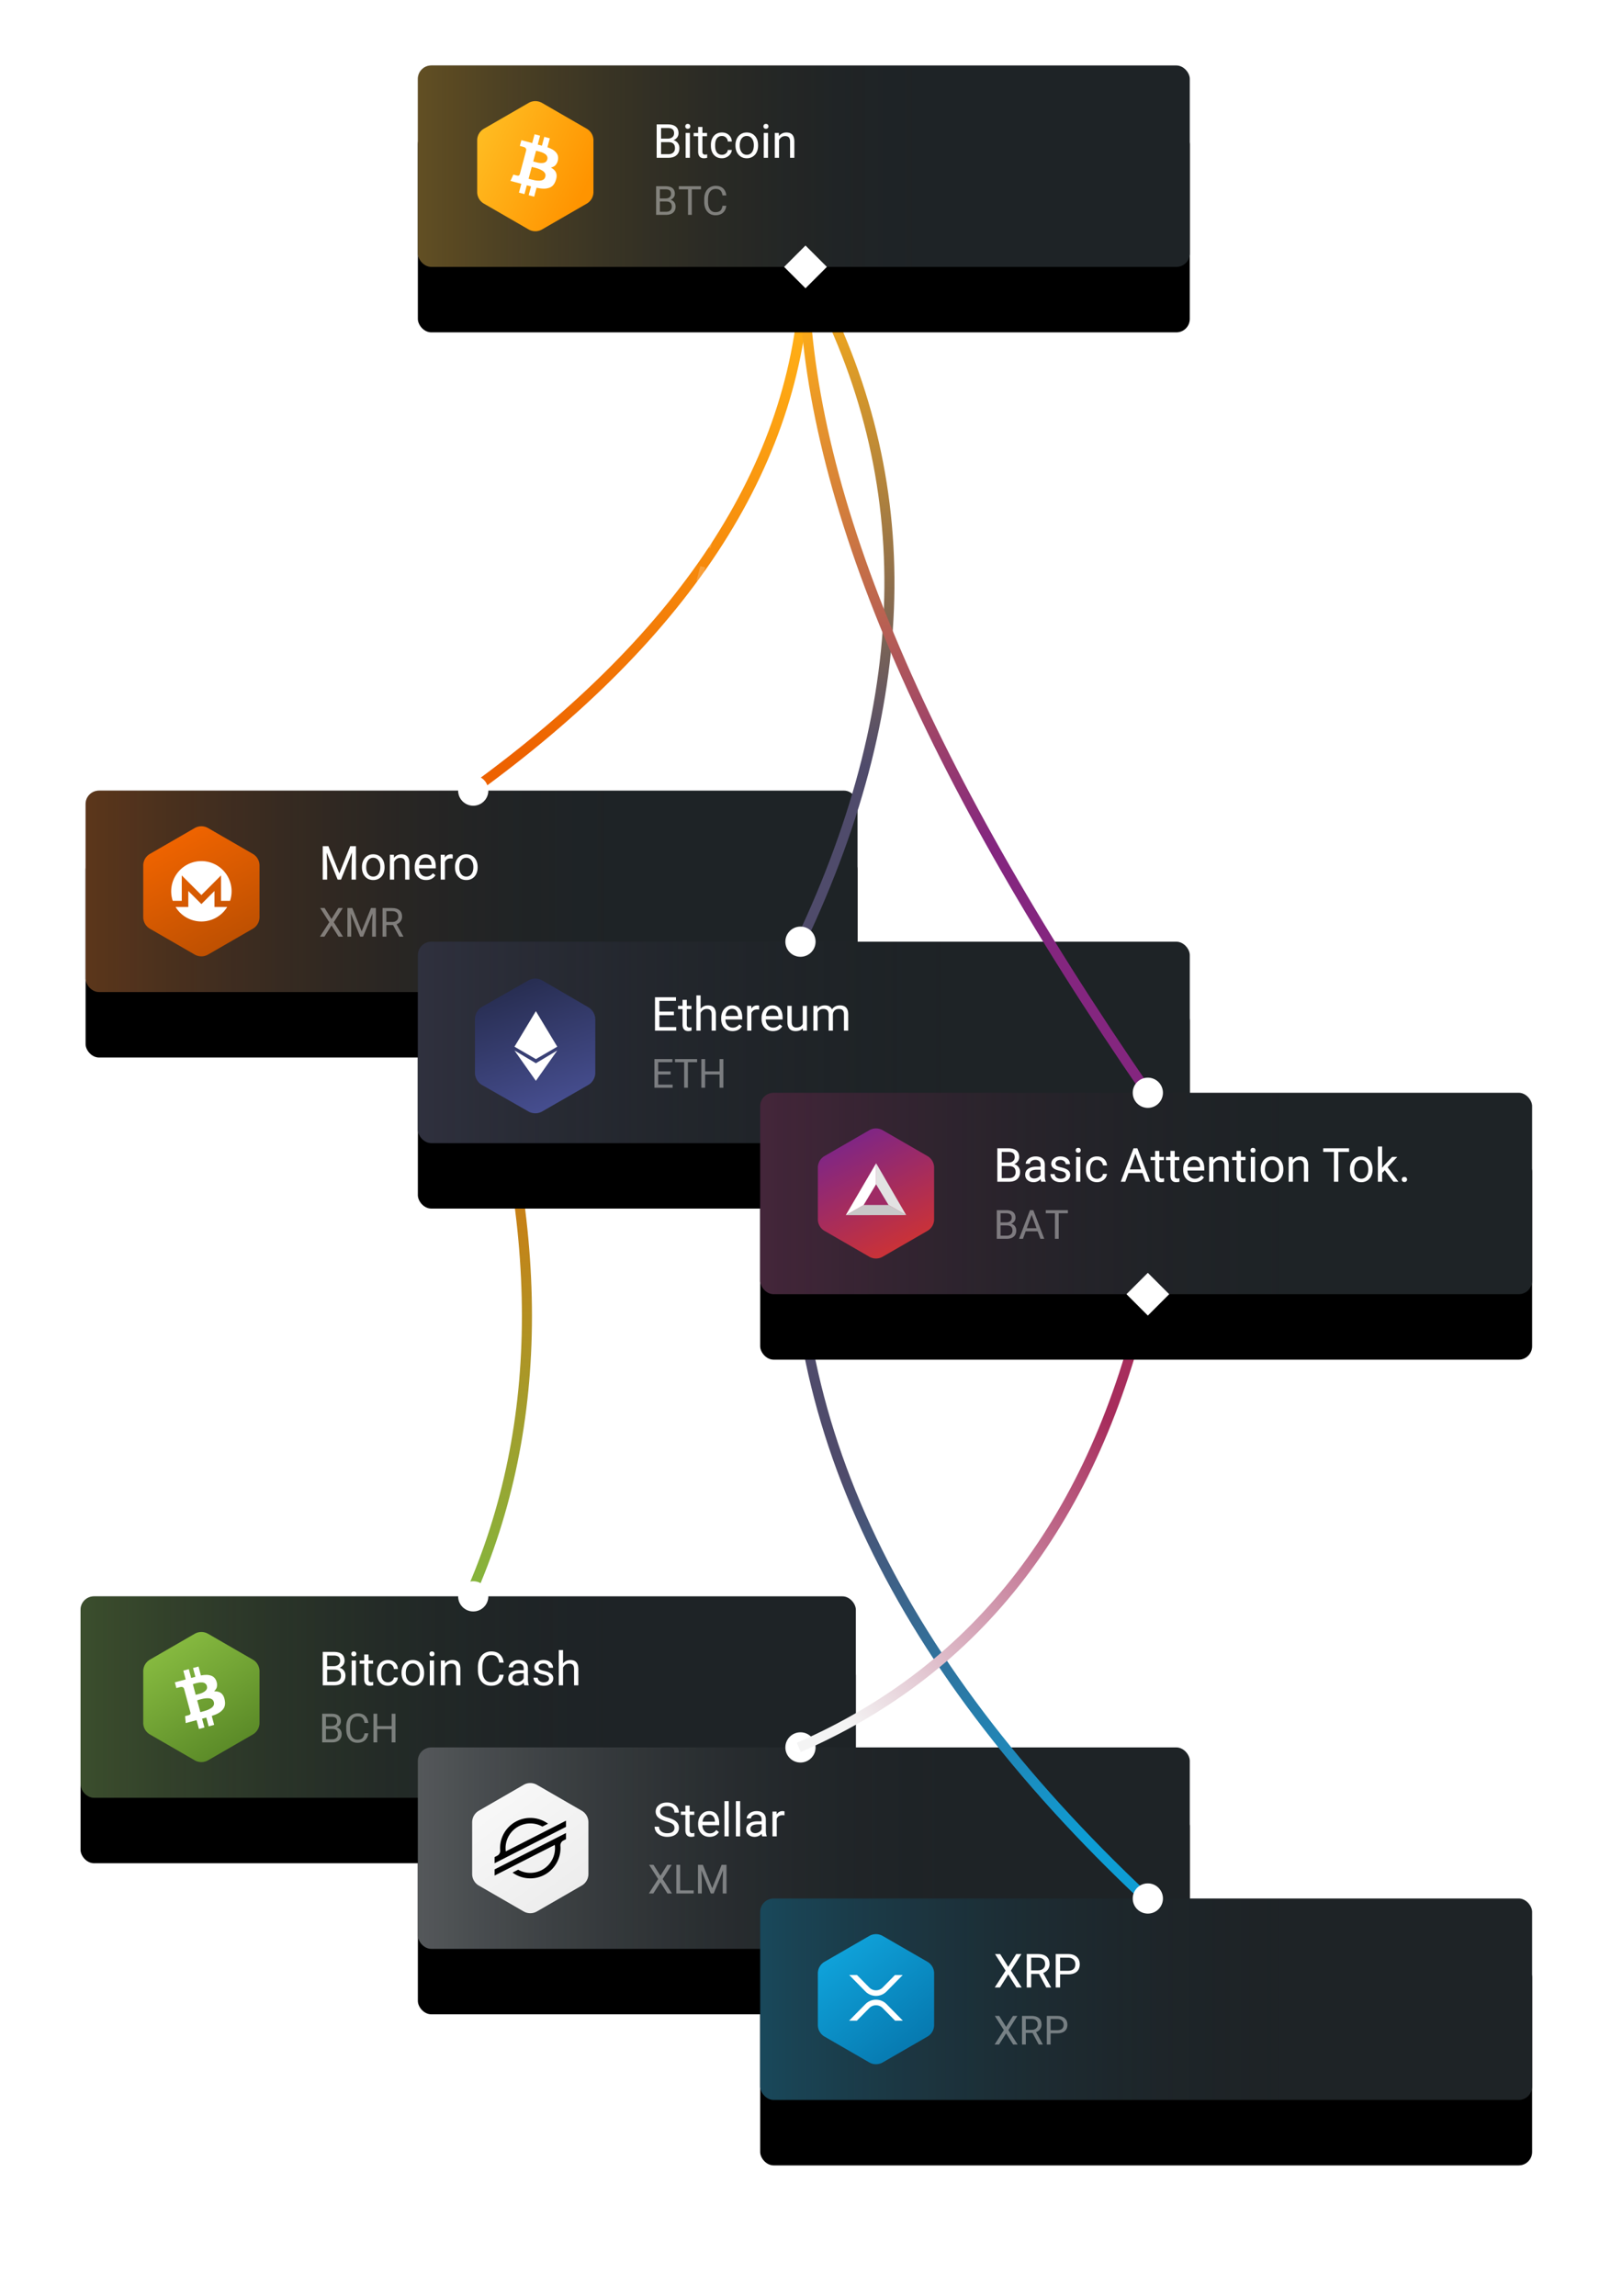 <svg width="320" height="456" xmlns="http://www.w3.org/2000/svg" xmlns:xlink="http://www.w3.org/1999/xlink"><defs><linearGradient x1="70.341%" y1="0%" x2="29.659%" y2="100%" id="a"><stop stop-color="#FFAF16" offset="0%"/><stop stop-color="#ED6200" offset="100%"/></linearGradient><linearGradient x1="0%" y1="50%" x2="70.497%" y2="50%" id="d"><stop stop-color="#EB6200" offset="0%"/><stop stop-color="#1A1C1F" stop-opacity="0" offset="100%"/></linearGradient><rect id="c" x="0" y="3" width="153.333" height="40" rx="2.667"/><filter x="-29.7%" y="-81.2%" width="159.3%" height="327.5%" filterUnits="objectBoundingBox" id="b"><feOffset dy="13" in="SourceAlpha" result="shadowOffsetOuter1"/><feGaussianBlur stdDeviation="13" in="shadowOffsetOuter1" result="shadowBlurOuter1"/><feColorMatrix values="0 0 0 0 0 0 0 0 0 0 0 0 0 0 0 0 0 0 0.45 0" in="shadowBlurOuter1"/></filter><linearGradient x1="22.33%" y1="-12.223%" x2="98.874%" y2="152.777%" id="e"><stop stop-color="#FA6800" offset="0%"/><stop stop-color="#9B4202" offset="100%"/></linearGradient><linearGradient x1="50.501%" y1="74.197%" x2="49.237%" y2="0%" id="f"><stop stop-color="#4F4B6B" offset="0%"/><stop stop-color="#FFAF17" offset="100%"/></linearGradient><linearGradient x1="100%" y1="0%" x2="100%" y2="100%" id="g"><stop stop-color="#83B63E" offset="0%"/><stop stop-color="#ED6200" offset="100%"/></linearGradient><linearGradient x1="0%" y1="50%" x2="70.497%" y2="50%" id="j"><stop stop-color="#4E496A" offset="0%"/><stop stop-color="#1A1C1F" stop-opacity="0" offset="100%"/></linearGradient><rect id="i" x="0" y="3" width="153.333" height="40" rx="2.667"/><filter x="-29.7%" y="-81.2%" width="159.3%" height="327.5%" filterUnits="objectBoundingBox" id="h"><feOffset dy="13" in="SourceAlpha" result="shadowOffsetOuter1"/><feGaussianBlur stdDeviation="13" in="shadowOffsetOuter1" result="shadowBlurOuter1"/><feColorMatrix values="0 0 0 0 0 0 0 0 0 0 0 0 0 0 0 0 0 0 0.45 0" in="shadowBlurOuter1"/></filter><linearGradient x1="19.299%" y1="-44.859%" x2="84.229%" y2="155.311%" id="k"><stop stop-color="#171C30" offset="0%"/><stop stop-color="#5A63B8" offset="100%"/></linearGradient><linearGradient x1="58.681%" y1="0%" x2="50%" y2="69.975%" id="l"><stop stop-color="#FFAF16" offset="0%"/><stop stop-color="#84267F" offset="100%"/></linearGradient><linearGradient x1="0%" y1="50%" x2="70.497%" y2="50%" id="o"><stop stop-color="#81B43D" offset="0%"/><stop stop-color="#1A1C1F" stop-opacity="0" offset="100%"/></linearGradient><rect id="n" x="0" y="3" width="154" height="40" rx="2.667"/><filter x="-29.5%" y="-81.2%" width="159.1%" height="327.5%" filterUnits="objectBoundingBox" id="m"><feOffset dy="13" in="SourceAlpha" result="shadowOffsetOuter1"/><feGaussianBlur stdDeviation="13" in="shadowOffsetOuter1" result="shadowBlurOuter1"/><feColorMatrix values="0 0 0 0 0 0 0 0 0 0 0 0 0 0 0 0 0 0 0.45 0" in="shadowBlurOuter1"/></filter><linearGradient x1="80.928%" y1="99.962%" x2="22.248%" y2=".038%" id="p"><stop stop-color="#568525" offset="0%"/><stop stop-color="#8ABE42" offset="100%"/></linearGradient><linearGradient x1="0%" y1="50%" x2="70.497%" y2="50%" id="s"><stop stop-color="#F6F6F6" offset="0%"/><stop stop-color="#1A1C1F" stop-opacity="0" offset="100%"/></linearGradient><rect id="r" x="0" y="120" width="153.333" height="40" rx="2.667"/><filter x="-29.7%" y="-81.2%" width="159.3%" height="327.5%" filterUnits="objectBoundingBox" id="q"><feOffset dy="13" in="SourceAlpha" result="shadowOffsetOuter1"/><feGaussianBlur stdDeviation="13" in="shadowOffsetOuter1" result="shadowBlurOuter1"/><feColorMatrix values="0 0 0 0 0 0 0 0 0 0 0 0 0 0 0 0 0 0 0.45 0" in="shadowBlurOuter1"/></filter><linearGradient x1="19.031%" y1="-66.682%" x2="123.324%" y2="91.487%" id="t"><stop stop-color="#FFF" offset="0%"/><stop stop-color="#EAEAEA" offset="100%"/></linearGradient><linearGradient x1="39.205%" y1="36.89%" x2="60.795%" y2="100%" id="u"><stop stop-color="#4F4B6B" offset="0%"/><stop stop-color="#0E9DD4" offset="100%"/></linearGradient><linearGradient x1="20.611%" y1="0%" x2="79.389%" y2="79.247%" id="v"><stop stop-color="#F4F4F4" offset="0%"/><stop stop-color="#A72D5C" offset="100%"/></linearGradient><linearGradient x1="0%" y1="50%" x2="70.497%" y2="50%" id="y"><stop stop-color="#0E9DD4" offset="0%"/><stop stop-color="#1A1C1F" stop-opacity="0" offset="100%"/></linearGradient><rect id="x" x="0" y="3" width="153.333" height="40" rx="2.667"/><filter x="-29.7%" y="-81.2%" width="159.3%" height="327.5%" filterUnits="objectBoundingBox" id="w"><feOffset dy="13" in="SourceAlpha" result="shadowOffsetOuter1"/><feGaussianBlur stdDeviation="13" in="shadowOffsetOuter1" result="shadowBlurOuter1"/><feColorMatrix values="0 0 0 0 0 0 0 0 0 0 0 0 0 0 0 0 0 0 0.45 0" in="shadowBlurOuter1"/></filter><linearGradient x1="0%" y1=".038%" x2="104.002%" y2="143.515%" id="z"><stop stop-color="#11AAE2" offset="0%"/><stop stop-color="#016197" offset="100%"/></linearGradient><linearGradient x1="0%" y1="50%" x2="70.497%" y2="50%" id="C"><stop stop-color="#9C2B67" offset="0%"/><stop stop-color="#1A1C1F" stop-opacity="0" offset="100%"/></linearGradient><rect id="B" x="0" y="3" width="153.333" height="40" rx="2.667"/><filter x="-29.7%" y="-81.2%" width="159.3%" height="327.5%" filterUnits="objectBoundingBox" id="A"><feOffset dy="13" in="SourceAlpha" result="shadowOffsetOuter1"/><feGaussianBlur stdDeviation="13" in="shadowOffsetOuter1" result="shadowBlurOuter1"/><feColorMatrix values="0 0 0 0 0 0 0 0 0 0 0 0 0 0 0 0 0 0 0.45 0" in="shadowBlurOuter1"/></filter><linearGradient x1="22.33%" y1="-12.223%" x2="98.874%" y2="152.777%" id="D"><stop stop-color="#6F2396" offset="0%"/><stop stop-color="#FF3B00" offset="100%"/></linearGradient><linearGradient x1="0%" y1="50%" x2="67.128%" y2="50%" id="G"><stop stop-color="#FFB31A" offset="0%"/><stop stop-color="#1A1C1F" stop-opacity="0" offset="100%"/></linearGradient><rect id="F" x="0" y="0" width="153.333" height="40" rx="2.667"/><filter x="-29.7%" y="-81.2%" width="159.3%" height="327.5%" filterUnits="objectBoundingBox" id="E"><feOffset dy="13" in="SourceAlpha" result="shadowOffsetOuter1"/><feGaussianBlur stdDeviation="13" in="shadowOffsetOuter1" result="shadowBlurOuter1"/><feColorMatrix values="0 0 0 0 0 0 0 0 0 0 0 0 0 0 0 0 0 0 0.45 0" in="shadowBlurOuter1"/></filter><linearGradient x1="91.762%" y1="69.532%" x2="4.905%" y2="24.223%" id="H"><stop stop-color="#FF9400" offset="0%"/><stop stop-color="#FFBB21" offset="100%"/></linearGradient></defs><g fill="none" fill-rule="evenodd"><path d="M144 40c-.889 37.978-23 72.645-66.333 104" stroke="url(#a)" stroke-width="2" transform="translate(16 13)"/><path d="M227.667 257C217.445 287 172.89 307 94 317M227.667 257c7.444 33.333 7.555 73.333.333 120M160 53c-59.111 143.333-36.444 251.333 68 324" stroke="#FFF" opacity=".2" stroke-dasharray="3,4"/><g transform="translate(17 154)"><use fill="#000" filter="url(#b)" xlink:href="#c"/><use fill="#1E2326" xlink:href="#c"/><use fill-opacity=".3" fill="url(#d)" xlink:href="#c"/><path fill="#FFF" d="M77 38.757L81.243 43 77 47.243 72.757 43z"/><circle fill="#FFF" cx="77" cy="3" r="3"/><path d="M48.234 14.031l2.169 5.414 2.17-5.414h1.134v6.636h-.875v-2.584l.082-2.79-2.178 5.374h-.67l-2.174-5.36.087 2.776v2.584h-.875V14.03h1.13zm6.662 4.125c0-.483.095-.918.285-1.304.19-.386.455-.683.793-.893.339-.21.726-.314 1.16-.314.672 0 1.215.232 1.63.697.414.465.621 1.083.621 1.855v.059c0 .48-.091.91-.275 1.292a2.094 2.094 0 0 1-.789.89 2.183 2.183 0 0 1-1.178.32c-.668 0-1.21-.233-1.624-.697-.415-.465-.623-1.08-.623-1.846v-.06zm.848.1c0 .547.127.986.38 1.317.254.331.594.497 1.02.497a1.21 1.21 0 0 0 1.02-.504c.252-.336.378-.806.378-1.41 0-.541-.128-.98-.385-1.315a1.224 1.224 0 0 0-1.023-.504 1.21 1.21 0 0 0-1.007.497c-.255.331-.383.805-.383 1.422zm5.496-2.52l.028.62c.376-.474.868-.711 1.476-.711 1.042 0 1.568.587 1.577 1.763v3.259h-.843v-3.263c-.003-.356-.084-.619-.244-.789-.16-.17-.408-.255-.745-.255-.274 0-.514.073-.72.219a1.485 1.485 0 0 0-.483.574v3.514h-.843v-4.931h.797zm6.399 5.022c-.669 0-1.213-.22-1.632-.659-.42-.439-.629-1.026-.629-1.761v-.155c0-.49.094-.926.28-1.31.187-.385.449-.685.784-.903a1.97 1.97 0 0 1 1.092-.325c.64 0 1.14.21 1.495.633.355.422.533 1.027.533 1.814v.35h-3.34c.012.487.154.88.425 1.179.272.299.618.449 1.037.449.298 0 .55-.061.757-.183a1.9 1.9 0 0 0 .542-.483l.515.401c-.413.635-1.033.953-1.86.953zm-.105-4.42c-.34 0-.626.123-.857.37-.23.248-.374.595-.428 1.042h2.47v-.064c-.025-.428-.14-.76-.347-.996-.206-.235-.486-.353-.838-.353zm5.387.154a2.526 2.526 0 0 0-.415-.032c-.553 0-.928.236-1.126.707v3.5h-.843v-4.931h.82l.014.57c.277-.441.668-.661 1.176-.661.164 0 .289.02.374.063v.784zm.46 1.664c0-.483.095-.918.285-1.304.19-.386.454-.683.793-.893.338-.21.725-.314 1.16-.314.67 0 1.214.232 1.629.697.414.465.622 1.083.622 1.855v.059c0 .48-.092.91-.276 1.292a2.094 2.094 0 0 1-.788.89 2.183 2.183 0 0 1-1.178.32c-.669 0-1.21-.233-1.625-.697-.415-.465-.622-1.08-.622-1.846v-.06zm.848.1c0 .547.126.986.38 1.317.254.331.593.497 1.019.497a1.21 1.21 0 0 0 1.02-.504c.253-.336.379-.806.379-1.41 0-.541-.129-.98-.385-1.315a1.224 1.224 0 0 0-1.024-.504 1.21 1.21 0 0 0-1.007.497c-.255.331-.382.805-.382 1.422z" fill="#FFF" fill-rule="nonzero"/><path d="M48.849 28.492l1.363-2.18h.883l-1.797 2.82L51.138 32h-.89l-1.399-2.219L47.443 32h-.887l1.844-2.867-1.801-2.82h.879l1.371 2.18zm4.129-2.18l1.86 4.641 1.859-4.64h.972V32h-.75v-2.215l.07-2.39L55.123 32h-.574l-1.863-4.594.074 2.38V32h-.75v-5.688h.969zm8.101 3.387h-1.336V32h-.753v-5.688h1.882c.641 0 1.134.146 1.479.438.345.292.517.716.517 1.273 0 .355-.095.663-.287.926-.191.263-.457.46-.798.59l1.335 2.414V32h-.804l-1.235-2.3zm-1.336-.613h1.153c.372 0 .668-.096.889-.29.22-.192.33-.45.33-.773 0-.351-.105-.62-.315-.808-.21-.188-.512-.283-.908-.285h-1.149v2.156z" fill="#FFF" fill-rule="nonzero" opacity=".4"/><g fill-rule="nonzero"><path d="M14.667.77l8.88 5.124a2.665 2.665 0 0 1 1.333 2.309v10.25c0 .953-.508 1.833-1.333 2.31l-8.88 5.124a2.668 2.668 0 0 1-2.667 0l-8.88-5.125a2.665 2.665 0 0 1-1.333-2.308V8.203c0-.952.508-1.832 1.333-2.309L12 .77a2.668 2.668 0 0 1 2.667 0z" fill="url(#e)" transform="translate(9.667 9.667)"/><g fill="#FFF"><path d="M23.003 16.997a5.998 5.998 0 0 0-5.691 7.888h1.793V19.84l3.898 3.897 3.898-3.897v5.045h1.794a5.993 5.993 0 0 0-5.692-7.889"/><path d="M22.107 24.634l-1.702-1.701v3.174h-2.527a5.996 5.996 0 0 0 5.125 2.88 5.992 5.992 0 0 0 5.124-2.88H25.6v-3.174l-1.701 1.701-.896.896-.896-.896z"/></g></g></g><path d="M144 40c22.556 40.283 22.222 84.95-1 134" stroke="url(#f)" stroke-width="2" transform="translate(16 13)"/><path d="M88.667 304c-15.223-45.778-15.223-85.778 0-120" stroke="url(#g)" stroke-width="2" transform="rotate(180 90.958 250.5)"/><g transform="translate(83 184)"><use fill="#000" filter="url(#h)" xlink:href="#i"/><use fill="#1E2326" xlink:href="#i"/><use fill-opacity=".35" fill="url(#j)" xlink:href="#i"/><circle fill="#FFF" cx="76" cy="3" r="3"/><path d="M50.854 17.6H47.98v2.351h3.34v.716h-4.215V14.03h4.17v.72h-3.295v2.133h2.875v.716zm2.566-3.058v1.194h.92v.651h-.92v3.058c0 .198.04.346.123.445.082.098.222.148.42.148.096 0 .23-.018.4-.055v.684c-.222.06-.437.09-.647.09-.377 0-.66-.113-.852-.341-.191-.228-.287-.551-.287-.97v-3.059h-.898v-.651h.898v-1.194h.843zm2.748 1.79c.374-.458.86-.687 1.458-.687 1.042 0 1.568.587 1.577 1.763v3.259h-.843v-3.263c-.003-.356-.084-.619-.244-.789-.16-.17-.408-.255-.745-.255-.273 0-.513.073-.72.219a1.485 1.485 0 0 0-.483.574v3.514h-.843v-7h.843v2.666zm6.344 4.426c-.669 0-1.213-.22-1.632-.659-.42-.439-.629-1.026-.629-1.761v-.155c0-.49.094-.926.28-1.31.187-.385.449-.685.784-.903a1.97 1.97 0 0 1 1.092-.325c.641 0 1.14.21 1.495.633.355.422.533 1.027.533 1.814v.35h-3.34c.012.487.154.88.426 1.179.271.299.617.449 1.036.449.298 0 .55-.061.757-.183a1.9 1.9 0 0 0 .542-.483l.515.401c-.413.635-1.033.953-1.86.953zm-.105-4.42c-.34 0-.626.123-.857.37-.23.248-.374.595-.428 1.042h2.47v-.064c-.025-.428-.14-.76-.347-.996-.206-.235-.486-.353-.838-.353zm5.387.154a2.526 2.526 0 0 0-.415-.032c-.553 0-.928.236-1.126.707v3.5h-.843v-4.931h.82l.014.57c.277-.441.669-.661 1.176-.661.164 0 .289.02.374.063v.784zm2.734 4.266c-.668 0-1.212-.22-1.632-.659-.419-.439-.628-1.026-.628-1.761v-.155c0-.49.093-.926.28-1.31.187-.385.448-.685.784-.903a1.97 1.97 0 0 1 1.091-.325c.641 0 1.14.21 1.495.633.355.422.533 1.027.533 1.814v.35h-3.34c.012.487.154.88.426 1.179.272.299.617.449 1.037.449.297 0 .55-.061.756-.183a1.9 1.9 0 0 0 .542-.483l.515.401c-.413.635-1.033.953-1.859.953zm-.105-4.42c-.34 0-.626.123-.857.37-.23.248-.373.595-.428 1.042h2.47v-.064c-.024-.428-.14-.76-.346-.996-.207-.235-.486-.353-.839-.353zm6.048 3.841c-.328.386-.81.579-1.445.579-.526 0-.926-.153-1.2-.458-.276-.306-.415-.757-.418-1.356v-3.208h.843v3.185c0 .748.304 1.121.912 1.121.644 0 1.072-.24 1.285-.72v-3.586h.843v4.93h-.802l-.018-.487zm2.894-4.443l.022.547c.362-.426.85-.638 1.463-.638.69 0 1.16.264 1.408.793.165-.237.378-.429.64-.575.264-.146.574-.218.933-.218 1.081 0 1.631.572 1.65 1.718v3.304h-.844v-3.254c0-.353-.08-.616-.241-.79-.161-.176-.432-.263-.811-.263-.313 0-.573.093-.78.28-.206.187-.326.439-.36.755v3.272h-.847v-3.231c0-.717-.351-1.076-1.053-1.076-.553 0-.931.235-1.135.706v3.6h-.843v-4.93h.798z" fill="#FFF" fill-rule="nonzero"/><path d="M50.208 29.371h-2.465v2.016h2.864V32h-3.614v-5.688h3.575v.618h-2.825v1.828h2.465v.613zm5.262-2.441h-1.828V32h-.746v-5.07h-1.824v-.617h4.398v.617zM60.685 32h-.754v-2.629h-2.867V32h-.75v-5.688h.75v2.446h2.867v-2.445h.754V32z" fill="#FFF" fill-rule="nonzero" opacity=".4"/><g fill-rule="nonzero"><path d="M13.698.685l9.178 5.342c.821.48 1.37 1.438 1.37 2.397V19.04c0 .959-.549 1.918-1.37 2.397l-9.178 5.274c-.822.48-1.918.48-2.74 0l-9.246-5.274C.89 20.957.342 20 .342 19.04V8.356c0-.96.548-1.918 1.37-2.397L10.958.685a2.789 2.789 0 0 1 2.74 0z" fill="url(#k)" transform="translate(11 10)"/><g fill="#FFF"><path d="M23.442 26.316l-4.246-2.466 4.246-7.054 4.247 7.054z"/><path d="M23.442 30.63l-4.246-6.026 4.246 2.534 4.247-2.534z"/></g></g><path fill="#FFF" d="M77 34.757L81.243 39 77 43.243 72.757 39z"/></g><path d="M212 40c0 43.333-22.778 98-68.333 164" stroke="url(#l)" stroke-width="2" transform="matrix(-1 0 0 1 371.667 13)"/><g transform="translate(16 314)"><use fill="#000" filter="url(#m)" xlink:href="#n"/><use fill="#1E2326" xlink:href="#n"/><use fill-opacity=".3" fill="url(#o)" xlink:href="#n"/><circle fill="#FFF" cx="78" cy="3" r="3"/><path d="M48.104 20.667V14.03h2.169c.72 0 1.261.15 1.624.447.364.298.545.738.545 1.321 0 .31-.088.585-.264.823a1.714 1.714 0 0 1-.72.554c.358.1.641.29.85.572.208.28.312.616.312 1.005 0 .595-.193 1.063-.579 1.403-.386.34-.931.51-1.636.51h-2.301zm.875-3.104v2.388h1.444c.407 0 .729-.105.964-.317.236-.21.353-.502.353-.872 0-.8-.434-1.199-1.303-1.199h-1.458zm0-.702H50.3c.383 0 .689-.095.918-.287.23-.191.344-.451.344-.78 0-.364-.106-.629-.319-.794-.212-.166-.536-.249-.97-.249h-1.294v2.11zm5.719 3.806h-.843v-4.931h.843v4.93zm-.912-6.24c0-.136.042-.251.126-.346.083-.094.207-.14.371-.14s.289.046.374.14c.085.095.128.21.128.347 0 .136-.043.25-.128.342-.085.09-.21.136-.374.136s-.288-.045-.371-.136a.487.487 0 0 1-.126-.342zm3.405.115v1.194h.92v.651h-.92v3.058c0 .198.04.346.123.445.082.098.222.148.42.148.096 0 .23-.018.4-.055v.684c-.222.06-.437.09-.647.09-.377 0-.66-.113-.852-.341-.192-.228-.287-.551-.287-.97v-3.059h-.898v-.651h.898v-1.194h.843zm3.883 5.528c.3 0 .563-.091.788-.274a.962.962 0 0 0 .374-.683h.797a1.529 1.529 0 0 1-.291.806c-.18.255-.419.459-.718.61-.3.153-.616.229-.95.229-.672 0-1.206-.224-1.602-.672-.397-.449-.595-1.061-.595-1.84v-.14c0-.48.088-.907.264-1.281.176-.374.43-.664.76-.87.329-.207.718-.31 1.168-.31.553 0 1.012.165 1.379.496.366.331.56.761.585 1.29h-.797a1.162 1.162 0 0 0-.363-.786 1.127 1.127 0 0 0-.804-.308c-.428 0-.76.154-.996.463-.235.308-.353.754-.353 1.337v.16c0 .568.117 1.006.351 1.312.234.307.568.46 1.003.46zm2.684-1.914c0-.483.095-.918.285-1.304.19-.386.454-.683.793-.893.338-.21.725-.314 1.16-.314.67 0 1.214.232 1.629.697.414.465.622 1.083.622 1.855v.059c0 .48-.092.91-.276 1.292a2.094 2.094 0 0 1-.788.89 2.183 2.183 0 0 1-1.178.32c-.669 0-1.21-.233-1.625-.697-.415-.465-.622-1.08-.622-1.846v-.06zm.847.1c0 .547.127.986.381 1.317.254.331.593.497 1.019.497a1.21 1.21 0 0 0 1.02-.504c.253-.336.379-.806.379-1.41 0-.541-.129-.98-.385-1.315a1.224 1.224 0 0 0-1.024-.504 1.21 1.21 0 0 0-1.007.497c-.255.331-.383.805-.383 1.422zm5.615 2.41h-.843v-4.93h.843v4.93zm-.911-6.238c0-.137.041-.252.125-.347.083-.094.207-.14.371-.14s.289.046.374.14c.085.095.128.21.128.347 0 .136-.043.25-.128.342-.085.09-.21.136-.374.136s-.288-.045-.371-.136a.487.487 0 0 1-.125-.342zm3.058 1.308l.027.62c.377-.474.869-.711 1.476-.711 1.043 0 1.568.587 1.577 1.763v3.259h-.843v-3.263c-.003-.356-.084-.619-.244-.789-.16-.17-.408-.255-.745-.255-.273 0-.513.073-.72.219a1.485 1.485 0 0 0-.483.574v3.514h-.843v-4.931h.798zm11.675 2.825c-.082.702-.34 1.244-.777 1.625-.436.381-1.015.572-1.738.572-.784 0-1.412-.281-1.885-.843-.472-.562-.708-1.314-.708-2.256v-.638c0-.617.11-1.16.33-1.627.22-.468.532-.827.937-1.078.404-.25.871-.376 1.403-.376.705 0 1.27.197 1.695.59.426.394.673.938.743 1.634h-.88c-.075-.529-.24-.911-.494-1.148-.253-.237-.608-.356-1.064-.356-.559 0-.997.207-1.315.62-.317.413-.476 1.001-.476 1.764v.642c0 .72.15 1.293.451 1.718.301.426.722.638 1.263.638.486 0 .859-.11 1.119-.33.26-.22.432-.604.517-1.15h.88zm4.106 2.106c-.048-.098-.088-.27-.118-.52-.392.407-.86.61-1.404.61-.486 0-.885-.137-1.196-.412a1.334 1.334 0 0 1-.467-1.046c0-.513.195-.912.586-1.196.39-.284.94-.426 1.647-.426h.82v-.387c0-.295-.088-.53-.264-.704-.176-.175-.436-.262-.78-.262-.3 0-.552.076-.756.227-.203.152-.305.336-.305.552h-.848c0-.246.087-.484.262-.713.175-.23.412-.411.711-.545.3-.134.628-.2.987-.2.568 0 1.013.142 1.335.426.322.284.49.675.501 1.173v2.27c0 .452.058.812.174 1.08v.073h-.885zm-1.399-.643c.265 0 .515-.068.752-.205a1.24 1.24 0 0 0 .515-.533v-1.012h-.66c-1.034 0-1.55.302-1.55.907 0 .264.088.47.264.62.177.149.403.223.68.223zm6.303-.665a.62.62 0 0 0-.257-.531c-.172-.126-.471-.235-.898-.326-.427-.091-.766-.2-1.016-.328-.251-.128-.436-.28-.556-.456a1.09 1.09 0 0 1-.18-.629c0-.404.17-.746.512-1.025.342-.28.779-.42 1.31-.42.56 0 1.013.145 1.36.433.349.29.523.658.523 1.108h-.848c0-.231-.098-.43-.294-.597-.196-.167-.443-.25-.74-.25-.307 0-.547.066-.72.2a.631.631 0 0 0-.26.524c0 .203.08.357.241.46.161.103.452.202.873.296.42.095.762.207 1.023.338.261.13.455.287.581.471.126.184.19.408.19.672 0 .441-.177.794-.53 1.06-.352.266-.81.399-1.371.399-.395 0-.745-.07-1.048-.21a1.705 1.705 0 0 1-.714-.585 1.411 1.411 0 0 1-.257-.814h.843a.873.873 0 0 0 .34.672c.21.166.49.249.836.249.319 0 .575-.065.768-.194a.595.595 0 0 0 .29-.517zm2.785-3.026c.373-.46.86-.688 1.458-.688 1.042 0 1.568.587 1.577 1.763v3.259h-.843v-3.263c-.003-.356-.085-.619-.244-.789-.16-.17-.408-.255-.745-.255-.274 0-.514.073-.72.219a1.485 1.485 0 0 0-.483.574v3.514h-.844v-7h.844v2.666z" fill="#FFF" fill-rule="nonzero"/><path d="M47.993 32v-5.688h1.86c.617 0 1.081.128 1.392.383.312.256.467.633.467 1.133 0 .266-.075.5-.226.705a1.469 1.469 0 0 1-.618.475c.308.086.55.25.729.49.178.24.268.528.268.861 0 .51-.166.912-.497 1.203-.33.292-.798.438-1.402.438h-1.973zm.75-2.66v2.047h1.239c.349 0 .624-.09.826-.272.202-.18.303-.43.303-.748 0-.685-.373-1.027-1.118-1.027h-1.25zm0-.602h1.133c.328 0 .59-.082.787-.246.197-.164.295-.387.295-.668 0-.312-.09-.54-.273-.681-.182-.142-.46-.213-.832-.213h-1.11v1.808zm8.415 1.457c-.07.602-.293 1.066-.666 1.393-.374.327-.87.49-1.49.49-.673 0-1.211-.24-1.616-.723-.405-.481-.607-1.126-.607-1.933v-.547c0-.529.094-.993.283-1.395.189-.4.456-.709.803-.923a2.235 2.235 0 0 1 1.203-.323c.604 0 1.088.169 1.453.506.364.337.577.804.637 1.4h-.754c-.065-.453-.207-.78-.424-.984-.218-.203-.522-.304-.912-.304-.48 0-.855.177-1.127.53-.272.355-.408.859-.408 1.513v.55c0 .618.128 1.108.386 1.473s.619.547 1.082.547c.417 0 .737-.095.96-.283.222-.19.37-.518.443-.987h.754zM62.552 32h-.754v-2.629h-2.867V32h-.75v-5.688h.75v2.446h2.867v-2.445h.754V32z" fill="#FFF" fill-rule="nonzero" opacity=".4"/><g><path d="M14.666.77l8.88 5.124a2.667 2.667 0 0 1 1.334 2.31v10.249c0 .952-.508 1.833-1.333 2.31l-8.88 5.124a2.667 2.667 0 0 1-2.667 0l-8.88-5.125a2.667 2.667 0 0 1-1.334-2.31V8.205c0-.953.509-1.833 1.334-2.31L12 .77a2.667 2.667 0 0 1 2.666 0z" fill="url(#p)" transform="translate(10.667 9.667)"/><path d="M28.27 25.468c-.537.637-1.22.908-1.522 1.032-.148.062-.406.154-.685.246l.476 1.778-1.094.293-.469-1.749-.834.224.47 1.749-1.096.293-.468-1.749-2.154.577-.127-1.375.655-.175c.22-.059.306-.104.375-.216.069-.111.054-.25.025-.357l-1.213-4.528c-.076-.283-.12-.354-.29-.465-.169-.11-.48-.048-.654-.001l-.632.17-.305-1.137 2.154-.577-.47-1.754 1.094-.293.47 1.754.834-.224-.47-1.754 1.095-.293.475 1.775c.83-.168 1.48-.175 2.114.074.821.323 1.021 1.212 1.062 1.425.04.214.057.643-.057.953-.114.31-.495.691-.495.691s.562-.03 1.011.152c.449.18.858.603 1.037 1.333.18.73.224 1.49-.312 2.128zm-3.867-2.154c-.551.11-1.237.332-1.237.332l.628 2.347s.73-.18 1.207-.345c.477-.166.945-.423 1.159-.629.213-.205.457-.5.314-1.037-.144-.537-.563-.666-.795-.714-.232-.047-.724-.063-1.276.046zm-.619-1.001c.395-.123.795-.328 1.056-.58.262-.25.365-.562.248-.959-.117-.396-.474-.662-.96-.68-.488-.017-.792.054-1.136.14-.345.087-.684.211-.684.211l.566 2.112s.515-.122.91-.244z" fill="#FFF"/></g></g><g transform="translate(83 227)"><use fill="#000" filter="url(#q)" xlink:href="#r"/><use fill="#1E2326" xlink:href="#r"/><use fill-opacity=".25" fill="url(#s)" xlink:href="#r"/><circle fill="#FFF" cx="76" cy="120" r="3"/><path d="M49.392 134.709c-.75-.216-1.297-.48-1.638-.795a1.52 1.52 0 0 1-.513-1.165c0-.522.209-.954.627-1.296.417-.342.96-.513 1.629-.513.455 0 .862.088 1.219.264.357.177.633.42.83.73.195.31.293.648.293 1.016h-.88c0-.401-.127-.716-.382-.946-.255-.23-.615-.344-1.08-.344-.432 0-.768.095-1.01.285-.241.19-.362.453-.362.79 0 .271.115.5.344.687.23.186.62.357 1.171.512.552.155.983.326 1.295.513.311.187.542.405.692.654.15.249.226.542.226.88 0 .537-.21.968-.629 1.291-.42.324-.98.486-1.682.486-.455 0-.88-.088-1.276-.262-.395-.175-.7-.414-.913-.718a1.752 1.752 0 0 1-.322-1.035h.88c0 .402.148.718.444.95.296.233.692.35 1.187.35.462 0 .816-.095 1.062-.283a.918.918 0 0 0 .37-.77c0-.326-.115-.577-.342-.755-.228-.177-.642-.353-1.24-.526zm4.594-3.167v1.194h.92v.651h-.92v3.058c0 .198.04.346.123.445.082.098.222.148.419.148.097 0 .23-.018.401-.055v.684c-.222.06-.437.09-.647.09-.377 0-.66-.113-.852-.341-.192-.228-.287-.551-.287-.97v-3.059h-.898v-.651h.898v-1.194h.843zm3.95 6.216c-.668 0-1.211-.22-1.63-.659-.42-.439-.63-1.026-.63-1.761v-.155c0-.49.094-.926.28-1.31.188-.385.449-.685.785-.903a1.97 1.97 0 0 1 1.091-.325c.641 0 1.14.21 1.495.633.355.422.533 1.027.533 1.814v.35h-3.34c.012.487.154.88.426 1.179.272.299.617.449 1.036.449.298 0 .55-.061.757-.183a1.9 1.9 0 0 0 .542-.483l.515.401c-.413.635-1.033.953-1.86.953zm-.104-4.42c-.34 0-.626.123-.857.37-.23.248-.373.595-.428 1.042h2.47v-.064c-.024-.428-.14-.76-.346-.996-.207-.235-.487-.353-.839-.353zm3.92 4.329h-.844v-7h.843v7zm2.264 0h-.843v-7h.843v7zm4.394 0c-.05-.098-.089-.27-.119-.52-.392.407-.86.61-1.404.61-.486 0-.885-.137-1.196-.412a1.334 1.334 0 0 1-.467-1.046c0-.513.195-.912.586-1.196.39-.284.94-.426 1.647-.426h.82v-.387c0-.295-.088-.53-.264-.704-.176-.175-.436-.262-.78-.262-.3 0-.552.076-.756.227-.203.152-.305.336-.305.552h-.848c0-.246.088-.484.262-.713.175-.23.412-.411.711-.545.3-.134.628-.2.987-.2.568 0 1.013.142 1.335.426.322.284.49.675.501 1.173v2.27c0 .452.058.812.174 1.08v.073h-.884zm-1.4-.643c.265 0 .515-.068.752-.205a1.24 1.24 0 0 0 .515-.533v-1.012h-.66c-1.033 0-1.55.302-1.55.907 0 .264.088.47.264.62.177.149.403.223.68.223zm5.816-3.532a2.527 2.527 0 0 0-.415-.032c-.553 0-.928.236-1.126.707v3.5h-.843v-4.931h.82l.014.57c.277-.441.668-.661 1.176-.661.164 0 .288.02.374.063v.784z" fill="#FFF" fill-rule="nonzero"/><path d="M48.182 145.492l1.364-2.18h.882l-1.796 2.82 1.84 2.868h-.891l-1.399-2.219L46.776 149h-.887l1.844-2.867-1.8-2.82h.878l1.371 2.18zm3.914 2.895h2.696V149h-3.45v-5.688h.754v5.075zm4.52-5.075l1.86 4.641 1.859-4.64h.972V149h-.75v-2.215l.07-2.39L58.76 149h-.574l-1.863-4.594.074 2.38V149h-.75v-5.688h.969z" fill="#FFF" fill-rule="nonzero" opacity=".4"/><g fill-rule="nonzero"><path d="M14.667.77l8.88 5.127a2.667 2.667 0 0 1 1.333 2.309v10.255c0 .952-.508 1.833-1.333 2.309l-8.88 5.127a2.667 2.667 0 0 1-2.667 0L3.12 20.77a2.667 2.667 0 0 1-1.333-2.31V8.207c0-.953.508-1.833 1.333-2.31L12 .77a2.667 2.667 0 0 1 2.667 0z" fill="url(#t)" transform="translate(9 126.667)"/><path d="M27.42 135.571l2.005-1.021v1.224l-11.689 5.956v.001l-.975.498-.001-.002-1.517.774v-1.225l.515-.263c.393-.2.626-.616.593-1.054a5.982 5.982 0 0 1 1.74-4.7 5.98 5.98 0 0 1 4.242-1.758 5.96 5.96 0 0 1 3.525 1.144l-.146.074-.977.498a4.884 4.884 0 0 0-2.44-.624 4.902 4.902 0 0 0-3.433 1.437 4.877 4.877 0 0 0-1.437 3.472c0 .216.013.43.041.641l9.953-5.072h.001zm2.005 1.427v1.225l-.516.263a1.09 1.09 0 0 0-.593 1.055 5.983 5.983 0 0 1-1.74 4.703 5.983 5.983 0 0 1-4.243 1.758 5.963 5.963 0 0 1-3.528-1.147l1.06-.54.063-.031a4.883 4.883 0 0 0 2.44.627 4.903 4.903 0 0 0 3.437-1.438 4.877 4.877 0 0 0 1.438-3.47c0-.218-.014-.434-.042-.646l-11.958 6.093v-1.225L29.425 137v-.001z" fill="#000"/></g><path d="M75.667 0c-5.111 52 17.889 102 69 150" stroke="url(#u)" stroke-width="2"/></g><path d="M211.667 334c-10.223-44.444-33.223-74.444-69-90" stroke="url(#v)" stroke-width="2" transform="matrix(1 0 0 -1 16 591)"/><g transform="translate(151 374)"><use fill="#000" filter="url(#w)" xlink:href="#x"/><use fill="#1E2326" xlink:href="#x"/><use fill-opacity=".3" fill="url(#y)" xlink:href="#x"/><circle fill="#FFF" cx="77" cy="3" r="3"/><path d="M49.268 16.574l1.59-2.543h1.03l-2.096 3.29 2.147 3.346h-1.04l-1.63-2.589-1.641 2.589h-1.035l2.151-3.345-2.1-3.29h1.025l1.6 2.542zm6.12 1.408H53.83v2.685h-.88V14.03h2.197c.748 0 1.323.17 1.725.51.403.34.604.836.604 1.486 0 .414-.112.774-.335 1.08a2 2 0 0 1-.932.689l1.559 2.816v.055h-.94l-1.44-2.685zm-1.558-.715h1.344c.435 0 .78-.112 1.037-.337.257-.225.385-.526.385-.903 0-.41-.122-.724-.367-.943-.244-.219-.597-.33-1.06-.333H53.83v2.516zm5.747.802v2.598h-.875V14.03h2.447c.726 0 1.295.186 1.707.556.411.37.617.862.617 1.472 0 .644-.201 1.14-.604 1.488-.402.348-.979.522-1.729.522h-1.563zm0-.715h1.572c.468 0 .826-.11 1.076-.33.249-.221.373-.54.373-.956 0-.395-.124-.71-.373-.948-.25-.237-.591-.36-1.026-.369h-1.622v2.603z" fill="#FFF" fill-rule="nonzero"/><path d="M48.849 28.492l1.363-2.18h.883l-1.797 2.82L51.138 32h-.89l-1.399-2.219L47.443 32h-.887l1.844-2.867-1.801-2.82h.879l1.371 2.18zm5.246 1.207H52.76V32h-.754v-5.688h1.883c.64 0 1.133.146 1.479.438.345.292.517.716.517 1.273 0 .355-.096.663-.287.926-.191.263-.458.46-.799.59l1.336 2.414V32h-.805l-1.234-2.3zm-1.336-.613h1.152c.373 0 .67-.096.89-.29.22-.192.33-.45.33-.773 0-.351-.106-.62-.315-.808-.21-.188-.513-.283-.908-.285h-1.149v2.156zm4.926.687V32h-.75v-5.688h2.098c.622 0 1.11.16 1.462.477.353.318.53.738.53 1.262 0 .552-.173.977-.518 1.275-.345.298-.839.447-1.482.447h-1.34zm0-.613h1.348c.4 0 .708-.094.921-.283.214-.189.32-.462.32-.818 0-.339-.106-.61-.32-.813-.213-.203-.506-.308-.878-.316h-1.391v2.23z" fill="#FFF" fill-rule="nonzero" opacity=".4"/><g><path d="M14.666.77l8.88 5.124a2.667 2.667 0 0 1 1.334 2.31v10.249c0 .952-.508 1.833-1.333 2.31l-8.88 5.124a2.667 2.667 0 0 1-2.667 0l-8.88-5.125a2.667 2.667 0 0 1-1.334-2.31V8.205c0-.953.509-1.833 1.334-2.31L12 .77a2.667 2.667 0 0 1 2.666 0z" fill="url(#z)" transform="translate(9.667 9.667)"/><path d="M26.77 18.197h1.544l-3.21 3.259a2.943 2.943 0 0 1-4.208 0l-3.21-3.26h1.543l2.439 2.477a1.864 1.864 0 0 0 2.665 0l2.438-2.476zm-7.56 9.063h-1.543l3.23-3.28a2.943 2.943 0 0 1 4.207 0l3.23 3.28H26.79l-2.459-2.496a1.864 1.864 0 0 0-2.664 0l-2.459 2.496z" fill="#FFF" fill-rule="nonzero"/></g></g><g transform="translate(151 214)"><use fill="#000" filter="url(#A)" xlink:href="#B"/><use fill="#1E2326" xlink:href="#B"/><use fill-opacity=".3" fill="url(#C)" xlink:href="#B"/><path fill="#FFF" d="M77 38.757L81.243 43 77 47.243 72.757 43z"/><circle fill="#FFF" cx="77" cy="3" r="3"/><path d="M47.104 20.667V14.03h2.169c.72 0 1.261.15 1.624.447.364.298.545.738.545 1.321 0 .31-.088.585-.264.823a1.714 1.714 0 0 1-.72.554c.358.1.641.29.85.572.208.28.312.616.312 1.005 0 .595-.193 1.063-.579 1.403-.386.34-.931.51-1.636.51h-2.301zm.875-3.104v2.388h1.444c.407 0 .729-.105.964-.317.236-.21.353-.502.353-.872 0-.8-.434-1.199-1.303-1.199h-1.458zm0-.702H49.3c.383 0 .689-.095.918-.287.23-.191.344-.451.344-.78 0-.364-.106-.629-.319-.794-.212-.166-.536-.249-.97-.249h-1.294v2.11zm7.847 3.806c-.048-.098-.088-.27-.118-.52-.392.407-.86.61-1.404.61-.486 0-.885-.137-1.196-.412a1.334 1.334 0 0 1-.467-1.046c0-.513.195-.912.585-1.196.39-.284.94-.426 1.648-.426h.82v-.387c0-.295-.088-.53-.264-.704-.177-.175-.436-.262-.78-.262-.3 0-.553.076-.756.227-.204.152-.305.336-.305.552h-.848c0-.246.087-.484.262-.713.175-.23.412-.411.71-.545.3-.134.629-.2.988-.2.568 0 1.013.142 1.335.426.322.284.489.675.501 1.173v2.27c0 .452.058.812.173 1.08v.073h-.884zm-1.399-.643c.264 0 .515-.068.752-.205a1.24 1.24 0 0 0 .515-.533v-1.012h-.66c-1.034 0-1.55.302-1.55.907 0 .264.088.47.264.62.176.149.403.223.68.223zm6.303-.665a.62.62 0 0 0-.258-.531c-.171-.126-.47-.235-.897-.326-.427-.091-.766-.2-1.017-.328-.25-.128-.436-.28-.556-.456a1.09 1.09 0 0 1-.18-.629c0-.404.171-.746.513-1.025.342-.28.778-.42 1.31-.42.56 0 1.013.145 1.36.433.348.29.522.658.522 1.108h-.847c0-.231-.098-.43-.294-.597-.196-.167-.443-.25-.74-.25-.308 0-.548.066-.72.2a.631.631 0 0 0-.26.524c0 .203.08.357.24.46.162.103.453.202.874.296.42.095.761.207 1.023.338.261.13.455.287.58.471.127.184.19.408.19.672 0 .441-.176.794-.529 1.06-.352.266-.81.399-1.371.399-.395 0-.745-.07-1.049-.21a1.705 1.705 0 0 1-.713-.585 1.411 1.411 0 0 1-.257-.814h.843a.873.873 0 0 0 .34.672c.21.166.49.249.836.249.319 0 .575-.065.767-.194a.595.595 0 0 0 .29-.517zm2.857 1.308h-.843v-4.931h.843v4.93zm-.911-6.24c0-.136.042-.251.125-.346.084-.094.207-.14.372-.14.164 0 .288.046.373.14.085.095.128.21.128.347 0 .136-.043.25-.128.342-.085.09-.21.136-.373.136-.165 0-.288-.045-.372-.136a.487.487 0 0 1-.125-.342zm4.238 5.643c.3 0 .564-.091.788-.274a.962.962 0 0 0 .374-.683h.798a1.529 1.529 0 0 1-.292.806c-.18.255-.418.459-.718.61-.299.153-.616.229-.95.229-.671 0-1.205-.224-1.602-.672-.396-.449-.595-1.061-.595-1.84v-.14c0-.48.089-.907.265-1.281.176-.374.429-.664.759-.87.33-.207.719-.31 1.169-.31.552 0 1.012.165 1.378.496.366.331.561.761.586 1.29h-.798a1.162 1.162 0 0 0-.362-.786 1.127 1.127 0 0 0-.804-.308c-.429 0-.76.154-.996.463-.236.308-.353.754-.353 1.337v.16c0 .568.117 1.006.35 1.312.234.307.569.46 1.003.46zm9.014-1.135h-2.78l-.624 1.732h-.902l2.534-6.636h.765l2.539 6.636h-.898l-.634-1.732zm-2.515-.72h2.256l-1.13-3.104-1.126 3.104zm5.874-3.673v1.194h.92v.651h-.92v3.058c0 .198.041.346.123.445.082.098.222.148.42.148.097 0 .23-.018.4-.055v.684c-.221.06-.437.09-.647.09-.376 0-.66-.113-.852-.341-.191-.228-.287-.551-.287-.97v-3.059h-.898v-.651h.898v-1.194h.843zm3.049 0v1.194h.92v.651h-.92v3.058c0 .198.041.346.123.445.082.098.222.148.42.148.096 0 .23-.018.4-.055v.684c-.221.06-.437.09-.647.09-.377 0-.66-.113-.852-.341-.191-.228-.287-.551-.287-.97v-3.059h-.898v-.651h.898v-1.194h.843zm3.951 6.216c-.668 0-1.212-.22-1.631-.659-.42-.439-.63-1.026-.63-1.761v-.155c0-.49.094-.926.281-1.31.187-.385.448-.685.784-.903a1.97 1.97 0 0 1 1.091-.325c.641 0 1.14.21 1.495.633.356.422.533 1.027.533 1.814v.35h-3.34c.012.487.154.88.426 1.179.272.299.617.449 1.037.449.297 0 .55-.061.756-.183a1.9 1.9 0 0 0 .543-.483l.514.401c-.413.635-1.032.953-1.859.953zm-.105-4.42c-.34 0-.626.123-.856.37-.231.248-.374.595-.429 1.042h2.47v-.064c-.024-.428-.14-.76-.346-.996-.207-.235-.486-.353-.839-.353zm3.801-.602l.027.62c.377-.474.87-.711 1.477-.711 1.042 0 1.568.587 1.577 1.763v3.259h-.843v-3.263c-.003-.356-.085-.619-.244-.789-.16-.17-.408-.255-.745-.255-.274 0-.514.073-.72.219a1.485 1.485 0 0 0-.483.574v3.514h-.843v-4.931h.797zm5.496-1.194v1.194h.92v.651h-.92v3.058c0 .198.041.346.123.445.082.098.222.148.42.148.097 0 .23-.018.4-.055v.684c-.221.06-.437.09-.647.09-.376 0-.66-.113-.852-.341-.191-.228-.287-.551-.287-.97v-3.059h-.898v-.651h.898v-1.194h.843zm2.821 6.125h-.843v-4.931h.843v4.93zm-.911-6.24c0-.136.041-.251.125-.346.084-.094.207-.14.371-.14s.289.046.374.14c.085.095.128.21.128.347 0 .136-.043.25-.128.342-.085.09-.21.136-.374.136s-.287-.045-.371-.136a.487.487 0 0 1-.125-.342zm2.037 3.729c0-.483.095-.918.285-1.304.19-.386.454-.683.793-.893.338-.21.725-.314 1.16-.314.67 0 1.214.232 1.629.697.414.465.622 1.083.622 1.855v.059c0 .48-.092.91-.276 1.292a2.094 2.094 0 0 1-.788.89 2.183 2.183 0 0 1-1.178.32c-.669 0-1.21-.233-1.625-.697-.415-.465-.622-1.08-.622-1.846v-.06zm.847.1c0 .547.127.986.381 1.317.254.331.593.497 1.019.497a1.21 1.21 0 0 0 1.02-.504c.253-.336.379-.806.379-1.41 0-.541-.129-.98-.385-1.315a1.224 1.224 0 0 0-1.024-.504 1.21 1.21 0 0 0-1.007.497c-.255.331-.383.805-.383 1.422zm5.497-2.52l.027.62c.377-.474.869-.711 1.476-.711 1.043 0 1.568.587 1.577 1.763v3.259h-.843v-3.263c-.003-.356-.084-.619-.244-.789-.16-.17-.408-.255-.745-.255-.273 0-.513.073-.72.219a1.485 1.485 0 0 0-.483.574v3.514h-.843v-4.931h.798zm11.197-.985h-2.133v5.916h-.87V14.75h-2.129v-.72h5.132v.72zm.178 3.405c0-.483.094-.918.284-1.304.19-.386.455-.683.793-.893.34-.21.726-.314 1.16-.314.672 0 1.215.232 1.63.697.414.465.621 1.083.621 1.855v.059c0 .48-.091.91-.275 1.292a2.094 2.094 0 0 1-.789.89 2.183 2.183 0 0 1-1.178.32c-.668 0-1.21-.233-1.624-.697-.415-.465-.622-1.08-.622-1.846v-.06zm.847.1c0 .547.127.986.38 1.317.254.331.594.497 1.02.497a1.21 1.21 0 0 0 1.02-.504c.252-.336.378-.806.378-1.41 0-.541-.128-.98-.385-1.315a1.224 1.224 0 0 0-1.023-.504 1.21 1.21 0 0 0-1.007.497c-.255.331-.383.805-.383 1.422zm6.075.127l-.529.552v1.732h-.843v-7h.843V17.9l.452-.542 1.535-1.622h1.026l-1.919 2.06 2.142 2.87h-.989l-1.718-2.283zm3.372 1.842c0-.146.044-.268.13-.365.087-.097.217-.146.39-.146.173 0 .305.049.394.146.09.097.135.219.135.365a.49.49 0 0 1-.135.35c-.09.095-.22.142-.394.142-.173 0-.303-.047-.39-.141a.499.499 0 0 1-.13-.351z" fill="#FFF" fill-rule="nonzero"/><path d="M46.993 32v-5.688h1.86c.617 0 1.081.128 1.392.383.312.256.467.633.467 1.133 0 .266-.075.5-.226.705a1.469 1.469 0 0 1-.618.475c.308.086.55.25.729.49.178.24.268.528.268.861 0 .51-.166.912-.497 1.203-.33.292-.798.438-1.402.438h-1.973zm.75-2.66v2.047h1.239c.349 0 .624-.09.826-.272.202-.18.303-.43.303-.748 0-.685-.373-1.027-1.118-1.027h-1.25zm0-.602h1.133c.328 0 .59-.082.787-.246.197-.164.295-.387.295-.668 0-.312-.09-.54-.273-.681-.182-.142-.46-.213-.832-.213h-1.11v1.808zm7.372 1.778h-2.383L52.197 32h-.774l2.172-5.688h.656L56.427 32h-.77l-.542-1.484zm-2.157-.618h1.934l-.969-2.66-.965 2.66zm8.164-2.968h-1.828V32h-.746v-5.07h-1.824v-.617h4.398v.617z" fill="#FFF" fill-rule="nonzero" opacity=".4"/><g fill-rule="nonzero"><path d="M14.667.77l8.88 5.124a2.665 2.665 0 0 1 1.333 2.309v10.25c0 .953-.508 1.833-1.333 2.31l-8.88 5.124a2.668 2.668 0 0 1-2.667 0l-8.88-5.125a2.665 2.665 0 0 1-1.333-2.308V8.203c0-.952.508-1.832 1.333-2.309L12 .77a2.668 2.668 0 0 1 2.667 0z" fill="url(#D)" transform="translate(9.667 9.667)"/><path fill="#C8C8C8" d="M29 27.293l-5.971-3.418L17 27.307z"/><path fill="#E2E2E2" d="M23.03 16.997l-.001 6.878L29 27.293z"/><path fill="#FFF" d="M17 27.307l6.029-3.432.002-6.878z"/><path fill="#9F2B65" d="M23.017 21.17l-2.466 4.115h4.942z"/></g></g><g transform="translate(83 13)"><use fill="#000" filter="url(#E)" xlink:href="#F"/><use fill="#1E2326" xlink:href="#F"/><use fill-opacity=".3" fill="url(#G)" xlink:href="#F"/></g><path fill="#FFF" d="M160 48.757L164.243 53 160 57.243 155.757 53z"/><path d="M14.667.77l8.88 5.127a2.667 2.667 0 0 1 1.333 2.31V18.46c0 .953-.508 1.833-1.333 2.31l-8.88 5.127a2.667 2.667 0 0 1-2.667 0L3.12 20.77a2.667 2.667 0 0 1-1.334-2.31V8.206c0-.952.509-1.833 1.334-2.31L12 .77a2.667 2.667 0 0 1 2.667 0z" fill="url(#H)" fill-rule="nonzero" transform="translate(93 19.667)"/><path d="M109.132 37.278c-.784.283-1.511.176-1.834.133-.16-.02-.43-.07-.717-.13l-.476 1.78-1.095-.294.469-1.75-.834-.223-.469 1.75-1.094-.294.469-1.75-2.154-.576.577-1.255.655.175c.22.06.317.064.433.001.115-.062.171-.19.2-.297l1.214-4.53c.076-.283.073-.366-.018-.547-.091-.18-.393-.282-.566-.328l-.633-.17.305-1.137 2.153.577.47-1.754 1.095.293-.47 1.755.834.223.47-1.754 1.095.293-.476 1.775c.802.27 1.368.588 1.793 1.122.55.69.279 1.56.207 1.766-.071.205-.272.585-.526.796-.254.212-.774.352-.774.352s.502.255.8.637c.298.381.441.951.231 1.673-.21.723-.551 1.404-1.334 1.688zm-2.272-3.8c-.532-.18-1.238-.331-1.238-.331l-.629 2.348s.722.21 1.218.304c.495.094 1.03.106 1.317.035.288-.071.647-.205.791-.742.144-.537-.154-.858-.33-1.015-.178-.157-.596-.417-1.129-.599zm-.035-1.177c.403.092.852.113 1.204.027.352-.087.597-.306.694-.708.097-.402-.079-.81-.492-1.07-.413-.258-.712-.35-1.053-.446-.342-.097-.698-.16-.698-.16l-.566 2.113s.508.153.91.244z" fill="#FFF"/><path d="M130.437 31.333v-6.635h2.17c.72 0 1.26.149 1.624.447.363.297.544.738.544 1.321 0 .31-.088.584-.264.823a1.714 1.714 0 0 1-.72.553c.359.1.642.291.85.572.208.281.312.616.312 1.005 0 .596-.193 1.064-.579 1.404-.386.34-.93.51-1.636.51h-2.301zm.875-3.103v2.388h1.445c.407 0 .728-.106.963-.317.236-.211.354-.502.354-.873 0-.799-.435-1.198-1.304-1.198h-1.458zm0-.702h1.321c.383 0 .69-.096.919-.287.23-.192.344-.451.344-.78 0-.364-.107-.63-.32-.795-.212-.165-.535-.248-.97-.248h-1.294v2.11zm5.72 3.805h-.844v-4.93h.843v4.93zm-.912-6.239c0-.136.042-.252.125-.346.084-.094.207-.141.372-.141.164 0 .288.047.373.141.085.094.128.21.128.346 0 .137-.043.251-.128.342-.085.091-.21.137-.373.137-.165 0-.288-.046-.372-.137a.487.487 0 0 1-.125-.342zm3.404.114v1.194h.92v.652h-.92v3.058c0 .197.041.346.123.444.082.1.222.148.42.148.097 0 .23-.018.4-.054v.683c-.221.061-.437.091-.647.091-.376 0-.66-.113-.852-.341-.191-.228-.287-.552-.287-.971v-3.058h-.898v-.652h.898v-1.194h.843zm3.883 5.528c.3 0 .563-.09.788-.273a.962.962 0 0 0 .374-.684h.798a1.529 1.529 0 0 1-.292.807c-.18.255-.419.459-.718.61-.3.153-.616.228-.95.228-.672 0-1.206-.224-1.602-.672-.396-.448-.595-1.06-.595-1.839v-.14c0-.48.088-.908.265-1.281.176-.374.429-.664.758-.87.33-.208.72-.31 1.17-.31.552 0 1.012.165 1.378.496.366.331.561.761.586 1.29h-.798a1.162 1.162 0 0 0-.362-.786 1.127 1.127 0 0 0-.805-.308c-.428 0-.76.154-.995.462-.236.309-.354.755-.354 1.338v.16c0 .568.117 1.005.351 1.312.234.307.568.46 1.003.46zm2.684-1.914c0-.483.095-.917.285-1.303.19-.386.454-.684.793-.893.339-.21.725-.315 1.16-.315.671 0 1.214.233 1.629.697.415.465.622 1.084.622 1.855v.06c0 .48-.092.91-.276 1.292a2.094 2.094 0 0 1-.788.89 2.183 2.183 0 0 1-1.178.32c-.669 0-1.21-.233-1.625-.698-.414-.465-.622-1.08-.622-1.845v-.06zm.848.1c0 .547.127.986.38 1.318.254.33.594.496 1.019.496a1.21 1.21 0 0 0 1.02-.503c.253-.336.379-.806.379-1.41 0-.542-.128-.98-.385-1.316a1.224 1.224 0 0 0-1.023-.503 1.21 1.21 0 0 0-1.007.497c-.256.33-.383.805-.383 1.422zm5.614 2.411h-.843v-4.93h.843v4.93zm-.911-6.239c0-.136.042-.252.125-.346.084-.094.208-.141.372-.141s.288.047.373.141c.085.094.128.21.128.346 0 .137-.043.251-.128.342-.085.091-.21.137-.373.137-.164 0-.288-.046-.372-.137a.487.487 0 0 1-.125-.342zm3.058 1.308l.027.62c.377-.474.87-.71 1.477-.71 1.042 0 1.567.587 1.577 1.763v3.258h-.844V28.07c-.003-.355-.084-.618-.243-.788-.16-.17-.408-.255-.745-.255-.274 0-.514.073-.72.218a1.485 1.485 0 0 0-.484.575v3.513h-.843v-4.93h.798z" fill="#FFF" fill-rule="nonzero"/><path d="M130.327 42.667v-5.688h1.86c.616 0 1.08.128 1.392.383.311.255.467.633.467 1.133 0 .265-.076.5-.227.705a1.469 1.469 0 0 1-.617.474c.307.086.55.25.728.49.179.242.268.529.268.862 0 .51-.165.911-.496 1.203-.33.292-.798.438-1.403.438h-1.972zm.75-2.66v2.046h1.238c.35 0 .624-.09.826-.271.202-.181.303-.43.303-.748 0-.685-.372-1.027-1.117-1.027h-1.25zm0-.602h1.133c.328 0 .59-.082.787-.246.196-.164.295-.387.295-.668 0-.313-.091-.54-.274-.682-.182-.142-.46-.213-.832-.213h-1.11v1.809zm8.16-1.809h-1.828v5.07h-.746v-5.07h-1.824v-.617h4.398v.617zm5.027 3.266c-.07.602-.292 1.066-.666 1.393-.373.326-.87.49-1.49.49-.672 0-1.21-.241-1.615-.723s-.608-1.126-.608-1.933v-.547c0-.529.095-.994.284-1.395.188-.4.456-.709.802-.924a2.235 2.235 0 0 1 1.203-.322c.605 0 1.089.169 1.454.506.364.337.576.804.636 1.4h-.754c-.065-.453-.206-.781-.423-.984-.218-.203-.522-.305-.913-.305-.479 0-.854.177-1.126.531-.273.355-.409.859-.409 1.512v.551c0 .617.13 1.108.387 1.473.258.364.619.547 1.082.547.417 0 .736-.095.96-.284.222-.188.37-.517.442-.986h.754z" fill="#FFF" fill-rule="nonzero" opacity=".4"/></g></svg>